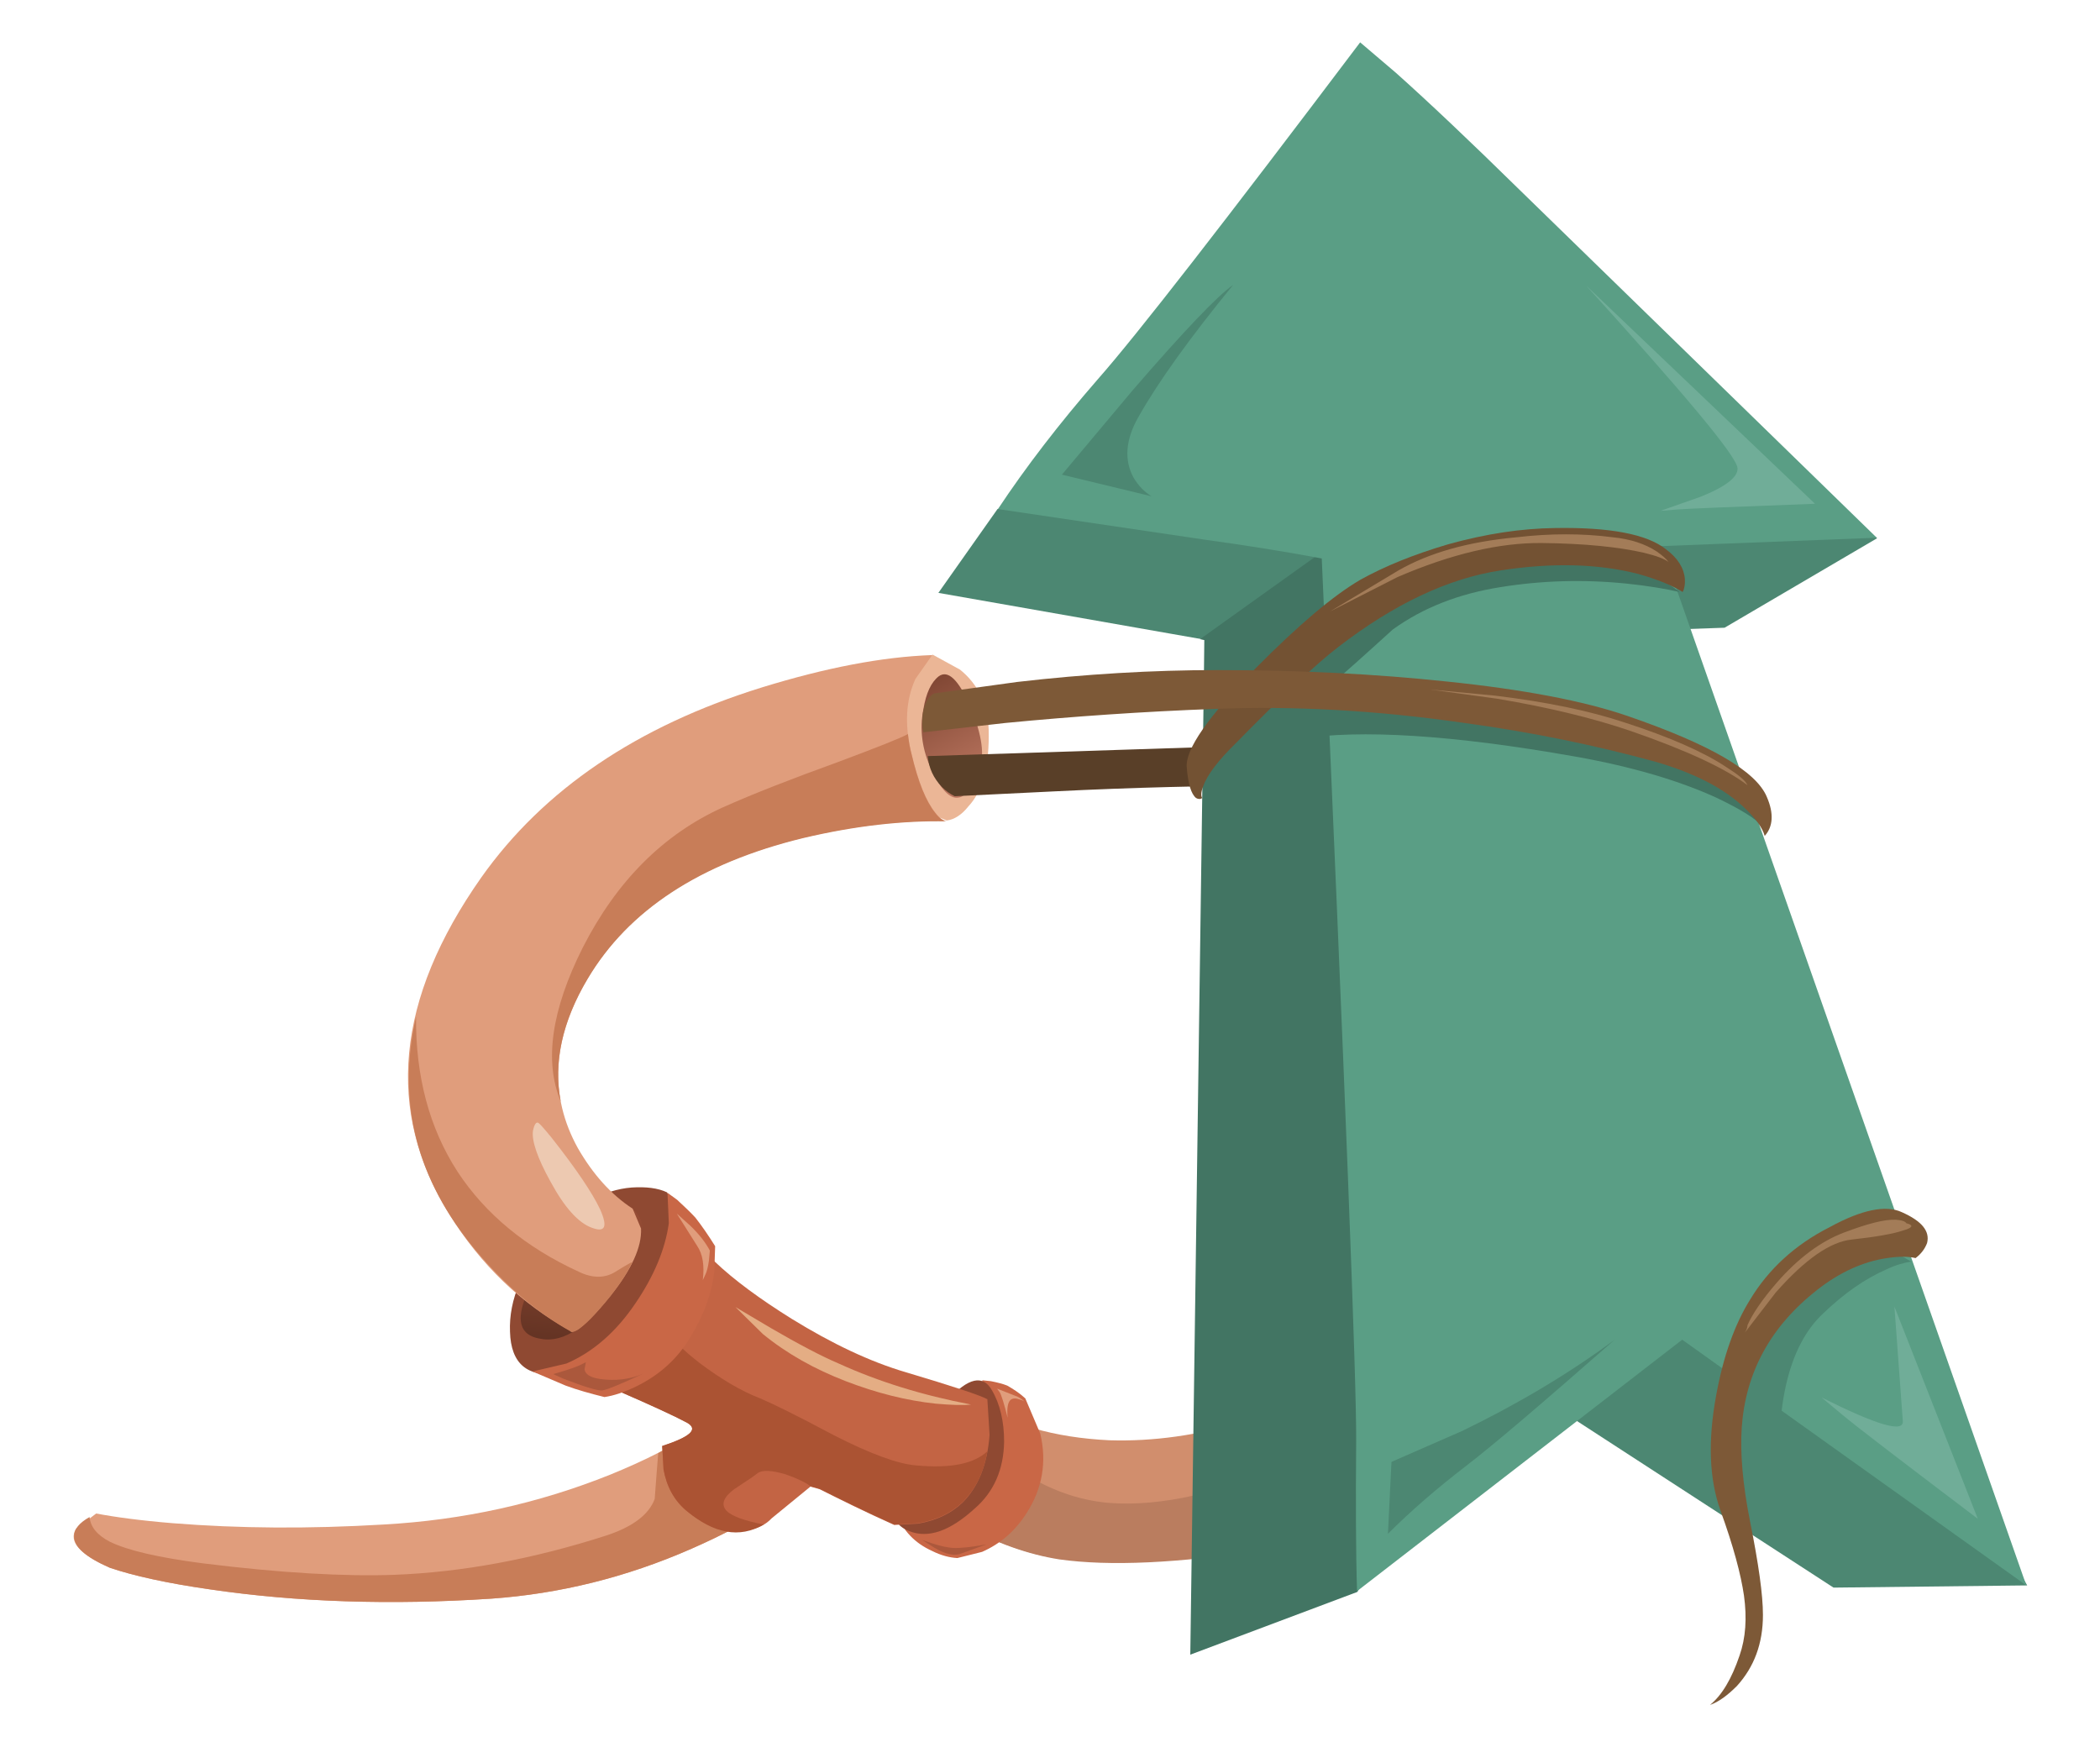 <?xml version="1.0" encoding="utf-8"?>
<!-- Generator: Adobe Illustrator 20.1.0, SVG Export Plug-In . SVG Version: 6.00 Build 0)  -->
<svg version="1.1" id="Layer_1" xmlns="http://www.w3.org/2000/svg" xmlns:xlink="http://www.w3.org/1999/xlink" x="0px" y="0px"
	 viewBox="0 0 476 396" style="enable-background:new 0 0 476 396;" xml:space="preserve">
<style type="text/css">
	.st0{fill:#D18E6D;}
	.st1{fill:#BA7D5F;}
	.st2{fill:#C96746;}
	.st3{fill:#8F4932;}
	.st4{fill:#E09D7C;}
	.st5{fill:#AB583C;}
	.st6{fill:#C87D58;}
	.st7{fill:#C36444;}
	.st8{fill:#AB5333;}
	.st9{fill:#E4AD84;}
	.st10{fill:url(#SVGID_1_);}
	.st11{fill:#EBB696;}
	.st12{fill:url(#SVGID_2_);}
	.st13{fill:#EDC9B1;}
	.st14{fill:#593F28;}
	.st15{fill:#4C8772;}
	.st16{fill:#427563;}
	.st17{fill:#5A9E85;}
	.st18{fill:#70AD98;}
	.st19{fill:#7D5937;}
	.st20{fill:#A37C58;}
	.st21{fill:#735233;}
</style>
<g transform="matrix( 1, 0, 0, 1, 0,0) ">
	<g>
		<g id="Layer0_0_MEMBER_0_FILL">
			<path class="st0" d="M360.9,317.7c13.7-9.4,25.2-18.4,34.5-27.1l-4.3-12.8c-1.7-5.3-5.4-9.6-11.2-12.8l-8-3.2
				c-0.6,2.3-3.6,6-8.8,10.9c-10.2,9.9-26.4,21.5-48.7,34.8c-22.1,13.3-43.1,19.6-62.9,19c-6.3-0.3-12-1.2-17.2-2.7l-5.9-2.4
				l-10.2,9.4c-6,6.7-6.5,11.4-1.6,14c8.2,4.5,15.5,7.2,22,8.3c11.5,1.9,27.6,1.3,48.2-1.9C308.9,347.7,333.6,336.5,360.9,317.7z"/>
		</g>
	</g>
</g>
<g transform="matrix( 1, 0, 0, 1, 0,0) ">
	<g>
		<g id="Layer0_0_MEMBER_1_FILL">
			<path class="st1" d="M371.9,261.8c-2.6,11.3-11.5,23.6-26.8,36.9c-14.9,13.1-32,23.9-51.2,32.4c-16.6,7.3-30.8,10.5-42.5,9.6
				c-7.2-0.6-14.2-3.2-20.9-7.7l-12.1,12.8c7.4,4,14.7,6.6,21.7,7.7c11.4,1.6,27,0.9,46.8-2.2c22-3.5,46.7-14.7,74.1-33.5
				c13.7-9.4,25.2-18.4,34.5-27.1l-4.3-12.8c-1.7-5.3-5.4-9.6-11.2-12.8L371.9,261.8z"/>
		</g>
	</g>
</g>
<g transform="matrix( 1, 0, 0, 1, 0,0) ">
	<g>
		<g id="Layer0_1_MEMBER_0_FILL">
			<path class="st2" d="M235.8,325l-3.4-8c-1.3-1.2-2.7-2.1-4.1-2.9c-1-0.4-2.2-0.7-3.7-1l-1.9-0.2l-2.9,8.6l-9.1,8.5
				c-6,6.2-8.5,10.5-7.5,13.1c1.4,3.8,4.1,6.7,8.1,8.5c2,1,3.9,1.5,5.7,1.6l5.6-1.4c4.1-1.8,7.5-4.7,10.1-8.8
				C236.3,337.4,237.3,331.4,235.8,325z"/>
		</g>
	</g>
</g>
<g transform="matrix( 1, 0, 0, 1, 0,0) ">
	<g>
		<g id="Layer0_1_MEMBER_1_FILL">
			<path class="st3" d="M224.8,315.1c-2-3.5-5.3-2.8-9.9,2.2c-3.9,4.4-7.6,10.4-10.9,18c-2.8,6.3-2.1,10.2,2.1,11.8
				c4.3,1.7,9.2,0,14.8-5.1c4.4-3.8,6.6-8.9,6.7-15.2C227.6,322.3,226.7,318.3,224.8,315.1z"/>
		</g>
	</g>
</g>
<g transform="matrix( 1, 0, 0, 1, 0,0) ">
	<g>
		<g id="Layer0_1_MEMBER_2_FILL">
			<path class="st4" d="M228.4,321.4c-0.2-2,0-3.4,0.6-4c0.4-0.4,1.1-0.5,1.9-0.2c0.5,0.1,1,0.3,1.3,0.5c-0.4-0.4-1-0.8-1.6-1.1
				l-4.6-1.8l0.6,0.8C227,316.3,227.6,318.2,228.4,321.4z"/>
		</g>
	</g>
</g>
<g transform="matrix( 1, 0, 0, 1, 0,0) ">
	<g>
		<g id="Layer0_1_MEMBER_3_FILL">
			<path class="st5" d="M209,349.1l1.6,1c2.8,1.9,5.1,2.7,6.9,2.2l6.1-2.2c-3.3,0.6-5.9,0.9-7.7,0.8c-1.2-0.1-2.7-0.4-4.5-1
				L209,349.1z"/>
		</g>
	</g>
</g>
<g transform="matrix( 1, 0, 0, 1, 0,0) ">
	<g>
		<g id="Layer0_2_MEMBER_0_FILL">
			<path class="st4" d="M164.8,320.9l-7.7,3.8c-4.5,3.1-10.7,6.3-18.8,9.6c-16.2,6.5-33.3,10.3-51.4,11.3c-16.8,1-32.7,0.9-47.7-0.3
				c-7.4-0.6-13.2-1.4-17.4-2.2l-4.6,3.5c-1.7,2.9,0.9,5.8,7.7,8.8c5.3,1.8,12.9,3.5,22.7,4.9c19.7,2.9,41,3.6,63.8,2.1
				c15.4-1.1,30.5-4.8,45.3-11.3c7.3-3.2,13.1-6.3,17.4-9.4c2.4-2,4.5-4.3,6.2-6.9c3.3-5.2,3-9.3-1-12.3
				C175.5,319.5,170.6,319,164.8,320.9z"/>
		</g>
	</g>
</g>
<g transform="matrix( 1, 0, 0, 1, 0,0) ">
	<g>
		<g id="Layer0_2_MEMBER_1_FILL">
			<path class="st6" d="M179.3,322.5c-3.8-3-8.7-3.5-14.5-1.6l-15.6,8.5c-0.2,2.6-0.5,6-0.8,10.4c-1.3,3.5-4.9,6.3-11,8.3
				c-16.5,5.3-32.5,8.3-48,8.9c-11.3,0.4-25.7-0.4-43.4-2.6c-10-1.3-17-2.9-21.1-4.9c-2.9-1.5-4.4-3.4-4.6-5.6
				c-2.3,1.3-3.5,2.7-3.5,4.3c-0.1,2.4,2.6,4.8,8.1,7.2c5.3,1.8,12.9,3.5,22.7,4.9c19.7,2.9,41,3.6,63.8,2.1
				c15.4-1.1,30.5-4.8,45.3-11.3c7.3-3.2,13.1-6.3,17.4-9.4c2.4-2,4.5-4.3,6.2-6.9C183.5,329.6,183.2,325.5,179.3,322.5z"/>
		</g>
	</g>
</g>
<g transform="matrix( 1, 0, 0, 1, 0,0) ">
	<g>
		<g id="Layer0_2_MEMBER_2_FILL">
			<path class="st7" d="M145,282c-6.8,1.9-11.3,6.3-13.6,13.2c-1.7,5.2-2.3,9.5-1.9,12.9c0.3,1.6,0.7,2.7,1.3,3.4l9.3,3.8
				c7.6,3.3,12.8,5.7,15.6,7.2c2.7,1.5,0.8,3.2-5.6,5.3l0.3,5.3c0.7,3.9,2.4,7,5.1,9.3c4.9,4,9.6,5.5,14,4.5
				c2.3-0.4,4.1-1.3,5.4-2.7l8.8-7.2l2.1,0.6c4.6,2.3,10.2,5.1,16.9,8.1l5.4-0.3c4.1-0.7,7.5-2.3,10.1-4.8c3.6-3.6,5.6-8.7,6.1-15.3
				l-0.5-8.1c-1.6-0.9-7.7-2.9-18.4-6.1c-8.2-2.4-16.8-6.5-25.9-12.1c-7.2-4.5-13.1-8.8-17.6-13.1C157.3,281.3,151.6,280,145,282z"
				/>
		</g>
	</g>
</g>
<g transform="matrix( 1, 0, 0, 1, 0,0) ">
	<g>
		<g id="Layer0_2_MEMBER_3_FILL">
			<path class="st8" d="M130.8,311.5l9.3,3.8c7.6,3.3,12.8,5.7,15.6,7.2c2.7,1.5,0.8,3.2-5.6,5.3l0.3,5.3c0.7,3.9,2.4,7,5.1,9.3
				c6.3,5.3,12.1,6.4,17.6,3.2c-4.5-0.9-7.3-1.9-8.5-3.2c-1.2-1.4-0.6-3,1.8-4.8c2.9-1.9,4.7-3.1,5.4-3.7c1.1-0.7,3.1-0.6,6.2,0.3
				c2.6,0.9,4.5,1.8,5.7,2.7l2.1,0.6c4.6,2.3,10.2,5.1,16.9,8.1l5.4-0.3c4.1-0.7,7.5-2.3,10.1-4.8c3-3,4.8-6.8,5.6-11.5
				c-3.1,2.9-8.5,3.9-16.1,3.2c-4.1-0.3-10.4-2.6-18.8-6.9c-8.6-4.6-14.2-7.3-16.6-8.3c-4.4-1.7-8.9-4.4-13.7-8
				c-5.7-4.4-8.8-8.2-9.1-11.5l-0.8,1.6c-9.3,5.5-15.4,9-18.4,10.4l-0.5,0.2C130.1,310.6,130.4,311.2,130.8,311.5z"/>
		</g>
	</g>
</g>
<g transform="matrix( 1, 0, 0, 1, 0,0) ">
	<g>
		<g id="Layer0_2_MEMBER_4_FILL">
			<path class="st9" d="M174.8,301.1l-8.1-4.8l6.2,6.1c5.5,4.5,11.8,8,18.8,10.7c7,2.7,13.8,4.4,20.4,5.1c3.4,0.3,6.1,0.4,8,0.2
				c-11-2.1-21-5.2-30-9.3C186.1,307.4,181,304.7,174.8,301.1z"/>
		</g>
	</g>
</g>
<g transform="matrix( 1, 0, 0, 1, 0,0) ">
	<g>
		<g id="Layer0_3_MEMBER_0_FILL">
			<path class="st3" d="M115.6,301.9c0.2,7.2,3.9,10.4,11,9.4c6-0.9,12.4-5.3,19.5-13.4l8.9-11.8c0.5-3.6,0.1-7.3-1.4-11.2l-2.4-4.6
				c-2.1-1-4.8-1.3-8-1.1c-6.5,0.5-12.5,4-18,10.4C118.5,287.1,115.3,294.6,115.6,301.9z"/>
		</g>
	</g>
</g>
<g transform="matrix( 1, 0, 0, 1, 0,0) ">
	<g>
		<g id="Layer0_3_MEMBER_1_FILL">
			<path class="st2" d="M144,295.5c-4.4,6.5-9.6,11-15.6,13.6l-7.7,1.8l7.5,3.2c2.7,1,5.6,1.8,8.8,2.6c2.1-0.3,4.5-1.1,7.2-2.4
				c5.3-2.6,9.4-6.3,12.3-11.2c3-4.9,4.8-9.8,5.4-14.7l0.2-5.9c-1.5-2.4-3-4.6-4.5-6.5c-1.2-1.3-2.6-2.6-4.1-4l-2.2-1.6l0.3,6.9
				C150.8,283.1,148.3,289.2,144,295.5z"/>
		</g>
	</g>
</g>
<g transform="matrix( 1, 0, 0, 1, 0,0) ">
	<g>
		<g id="Layer0_3_MEMBER_2_FILL">
			
				<linearGradient id="SVGID_1_" gradientUnits="userSpaceOnUse" x1="130.332" y1="92.287" x2="133.444" y2="136.099" gradientTransform="matrix(1 0 0 -1 0 402.667)">
				<stop  offset="0" style="stop-color:#592E20"/>
				<stop  offset="1" style="stop-color:#A35339"/>
			</linearGradient>
			<path class="st10" d="M143.4,274.1c-2.4-2-6.2-1.1-11.2,2.9c-3.9,3.1-7.1,6.5-9.6,10.4c-6.1,9.8-6.1,15.2,0,16.1
				c5.2,1,11-2.9,17.2-11.7C146.1,283.1,147.3,277.2,143.4,274.1z"/>
		</g>
	</g>
</g>
<g transform="matrix( 1, 0, 0, 1, 0,0) ">
	<g>
		<g id="Layer0_3_MEMBER_3_FILL">
			<path class="st4" d="M160.9,283.5c-0.9-1.7-2.3-3.6-4.5-5.7l-3-2.7l4.6,7.3c1.3,1.9,1.7,4.5,1.3,7.8l0.6-1.3
				c0.3-0.6,0.6-1.7,0.8-3.2L160.9,283.5z"/>
		</g>
	</g>
</g>
<g transform="matrix( 1, 0, 0, 1, 0,0) ">
	<g>
		<g id="Layer0_3_MEMBER_4_FILL">
			<path class="st5" d="M136,312.6c-2.2-0.3-3.4-1.1-3.5-2.2l0.3-1.6l-1,0.5c-0.7,0.4-2.9,1.2-6.4,2.2l2.2,1
				c4.9,1.9,7.9,2.8,8.9,2.7c1.3-0.2,4.3-1.5,9.3-3.8C142.8,312.7,139.5,313.1,136,312.6z"/>
		</g>
	</g>
</g>
<g transform="matrix( 1, 0, 0, 1, 0,0) ">
	<g>
		<g id="Layer0_4_MEMBER_0_FILL">
			<path class="st11" d="M224.1,165.4c-0.2-5.7-2.4-10.3-6.5-13.6l-6.2-3.4l-17.6,13.2l2.6,17.1l18.2,7.3c1.7-0.2,3.4-1.3,4.9-3.2
				C222.8,179.3,224.3,173.4,224.1,165.4z"/>
		</g>
	</g>
</g>
<g transform="matrix( 1, 0, 0, 1, 0,0) ">
	<g>
		<g id="Layer0_4_MEMBER_1_FILL">
			<path class="st4" d="M207.5,153.9l3.8-5.4c-11.4,0.4-24.2,2.9-38.5,7.3c-28.4,8.8-49.6,23.2-63.7,43.1
				c-19.4,27.6-21.8,53-7.3,76.3c7.2,11.6,16.4,20.4,27.5,26.5c0.2,0.3,0.7,0.2,1.6-0.3c1.7-1.1,4.2-3.6,7.5-7.7
				c4.8-6,7.1-11,6.9-15.2l-1.9-4.5c-4.9-3.2-9-7.8-12.4-13.7c-6.6-11.9-5.9-24.7,2.2-38.5c9.2-15.5,25.4-26.2,48.8-31.9
				c11.8-2.8,22.7-4,32.6-3.8c-0.7,0-1.6-0.6-2.6-1.9c-2.1-2.6-3.9-7-5.4-13.4C205,164.4,205.3,158.7,207.5,153.9z"/>
		</g>
	</g>
</g>
<g transform="matrix( 1, 0, 0, 1, 0,0) ">
	<g>
		<g id="Layer0_4_MEMBER_2_FILL">
			
				<linearGradient id="SVGID_2_" gradientUnits="userSpaceOnUse" x1="209.32" y1="246.82" x2="221.131" y2="225.114" gradientTransform="matrix(1 0 0 -1 0 402.667)">
				<stop  offset="0" style="stop-color:#824835"/>
				<stop  offset="1" style="stop-color:#BA755F"/>
			</linearGradient>
			<path class="st12" d="M220,160.3c-2.7-6.2-5.1-8.5-7.2-7c-1.7,1.3-2.9,3.8-3.5,7.5c-0.9,4.6-0.3,9.1,1.8,13.6
				c2.2,4.7,4.3,6.8,6.2,6.4c1.5-0.2,3-2.2,4.6-6.1C223.3,171.4,222.6,166.6,220,160.3z"/>
		</g>
	</g>
</g>
<g transform="matrix( 1, 0, 0, 1, 0,0) ">
	<g>
		<g id="Layer0_4_MEMBER_3_FILL">
			<path class="st6" d="M127.1,249.7c-1.7-8.8,0.3-18.1,6.1-27.8c9.2-15.5,25.4-26.2,48.8-31.9c11.8-2.8,22.7-4,32.6-3.8
				c-0.7,0-1.6-0.6-2.6-1.9c-2.1-2.6-3.9-7-5.4-13.4c-0.3-1.1-0.6-2.6-0.8-4.5c-1.6,0.9-6.9,3-16,6.4c-10.5,3.8-19.2,7.2-25.9,10.2
				c-13.5,6.1-24.1,16.7-31.8,31.8C125,228.9,123.3,240.6,127.1,249.7z"/>
		</g>
	</g>
</g>
<g transform="matrix( 1, 0, 0, 1, 0,0) ">
	<g>
		<g id="Layer0_4_MEMBER_4_FILL">
			<path class="st6" d="M107.8,283.4c6.8,8.1,14,14.2,21.5,18.4c0.2,0.3,0.7,0.2,1.6-0.3c1.7-1.1,4.2-3.6,7.5-7.7
				c2.1-2.7,3.8-5.2,4.9-7.7c-0.1,0-1.4,0.7-3.8,2.2c-2.4,1.5-5.2,1.5-8.3,0c-12-5.5-21.2-13.1-27.5-22.7
				c-6.4-9.9-9.5-21.6-9.4-35.1C89.9,249.8,94.4,267.4,107.8,283.4z"/>
		</g>
	</g>
</g>
<g transform="matrix( 1, 0, 0, 1, 0,0) ">
	<g>
		<g id="Layer0_4_MEMBER_5_FILL">
			<path class="st13" d="M136,274.1c-1.7-3.6-5.3-9-10.9-16.1c-1.7-2.1-2.7-3.2-3-3.4c-0.5-0.4-1,0.2-1.3,1.8c-0.3,2.2,1,6.1,4,11.5
				c3.2,5.9,6.3,9.3,9.3,10.4C137.2,279.5,137.8,278.1,136,274.1z"/>
		</g>
	</g>
</g>
<g transform="matrix( 1, 0, 0, 1, 0,0) ">
	<g>
		<g id="Layer0_5_MEMBER_0_FILL">
			<path class="st14" d="M349.1,167.4c12.4-3.5,23.4-7.1,32.7-10.7c1.6-0.6-6.1,1.2-23.1,5.6c-10.6,2.8-38.6,5.1-83.8,7l-64.6,2.1
				c0.2,2.7,1.3,5,3.2,7c1,1,1.9,1.6,2.9,2.1l22.5-1.1c18.1-0.9,34.8-1.3,50.1-1.3S324.3,174.5,349.1,167.4z"/>
		</g>
	</g>
</g>
<g transform="matrix( 1, 0, 0, 1, 0,0) ">
	<g>
		<g id="Layer0_6_MEMBER_0_FILL">
			<path class="st15" d="M351.2,143.7l39.7-1.4l34.6-20.3l-52.2-31.8l-147.2,25.2l-13.4,19L273,145l0.5,221.5l34.2-5.7l5.6-9.3
				l40.4-31.8l61.9,40.2l43.9-0.5l-55.2-96.4L351.2,143.7z"/>
		</g>
	</g>
</g>
<g transform="matrix( 1, 0, 0, 1, 0,0) ">
	<g>
		<g id="Layer0_6_MEMBER_1_FILL">
			<path class="st16" d="M326.1,184.1l-24.6-60.3L272,144.9l1,0.2l-3.2,230l37.8-14.2l5.6-9.3l1.9-1.6L326.1,184.1z"/>
		</g>
	</g>
</g>
<g transform="matrix( 1, 0, 0, 1, 0,0) ">
	<g>
		<g id="Layer0_6_MEMBER_2_FILL">
			<path class="st17" d="M316.4,16.5l-8.1-6.9c-30.8,40.8-50.5,66.2-59.4,76.3c-8.8,10.1-16.4,20-22.7,29.5l46.6,6.9
				c9.4,1.3,18.3,2.7,26.8,4.3c5.3,120,7.9,186.7,7.8,200.1s-0.1,24.7,0.2,34l73.7-57l78,55.7l-82.7-235.6l48.8-1.9l-81.1-79
				C333.3,32.1,323.9,23.2,316.4,16.5z"/>
		</g>
	</g>
</g>
<g transform="matrix( 1, 0, 0, 1, 0,0) ">
	<g>
		<g id="Layer0_6_MEMBER_3_FILL">
			<path class="st18" d="M359.5,64.7c22.1,24.4,33.6,38.1,34.3,41.2c0.4,2-2.3,4.3-8.3,6.7l-9.1,3.2l3.7-0.3
				c2.4-0.2,12.9-0.6,31.3-1.3L359.5,64.7z"/>
		</g>
	</g>
</g>
<g transform="matrix( 1, 0, 0, 1, 0,0) ">
	<g>
		<g id="Layer0_6_MEMBER_4_FILL">
			<path class="st18" d="M429.4,296.2l1.9,25.9c0.3,2.8-5.8,1-18.4-5.3l4.8,4c3.1,2.6,13.3,10.4,30.6,23.5L429.4,296.2z"/>
		</g>
	</g>
</g>
<g transform="matrix( 1, 0, 0, 1, 0,0) ">
	<g>
		<g id="Layer0_6_MEMBER_5_FILL">
			<path class="st15" d="M366,303.7c-10.4,7.7-22,14.6-34.6,20.7l-16,7l-0.8,16.3c5.2-5.2,11.1-10.3,17.6-15.3
				C338.6,327.5,349.8,317.9,366,303.7z"/>
		</g>
	</g>
</g>
<g transform="matrix( 1, 0, 0, 1, 0,0) ">
	<g>
		<g id="Layer0_6_MEMBER_6_FILL">
			<path class="st15" d="M256.8,88.4l-16.1,19.2l20.3,4.9c-1.6-1-3-2.4-4.1-4.3c-2.1-3.9-1.8-8.5,1.1-13.6c4.5-8,11.7-18,21.5-30
				C275.9,67.1,268.3,75.1,256.8,88.4z"/>
		</g>
	</g>
</g>
<g transform="matrix( 1, 0, 0, 1, 0,0) ">
	<g>
		<g id="Layer0_6_MEMBER_7_FILL">
			<path class="st16" d="M291.2,160.3l3.2,7.2c14-2.2,34.9-0.9,62.6,4c13,2.3,23.7,5.5,32.2,9.4c5.4,2.6,8.8,4.7,10.2,6.4
				c0.9,0.9,0-1.2-2.6-6.1c-0.5-0.5-2.1-1.7-4.6-3.5c-2.8-2-4.6-3.2-5.6-3.5c-31-9.3-49.4-14.3-55.2-15.2c-3.5-0.4-9.4-0.8-17.7-1.1
				c-8.9-0.3-13.5-0.5-13.7-0.5c-1.5-0.1-3.4,0.4-5.7,1.4L291.2,160.3z"/>
		</g>
	</g>
</g>
<g transform="matrix( 1, 0, 0, 1, 0,0) ">
	<g>
		<g id="Layer0_6_MEMBER_8_FILL">
			<path class="st16" d="M296.9,152.2c1.4,1.3,2.8,2.4,4.3,3.4c3.1-2.6,7.9-6.9,14.5-12.9c6.8-4.9,14.9-8.1,24.4-9.6
				c9.3-1.5,18.8-1.8,28.6-0.8c4.9,0.5,8.9,1.2,12,1.9c-4.1-3.3-8.6-5.4-13.2-6.4c-11.2-2.3-21.1-3-29.8-1.9
				c-5.2,0.5-13.8,3.9-25.7,10.2c-11,5.7-17,9.4-18,11C293.2,148,294.2,149.7,296.9,152.2z"/>
		</g>
	</g>
</g>
<g transform="matrix( 1, 0, 0, 1, 0,0) ">
	<g>
		<g id="Layer0_6_MEMBER_9_FILL">
			<path class="st15" d="M390.4,313.4c-0.7,3.6-1.1,5.9-1.1,6.9l14.4,8.8l-0.2-1.6c-0.1-4.5,0.3-8.9,1.3-13.4
				c1.6-7.1,4.4-12.6,8.5-16.4c4.7-4.5,9.4-7.8,14.2-9.9c2.3-1.1,4.3-1.6,5.7-1.8c-4.3-2.7-8.5-4-12.8-4c-2.8,0-7.9,3.5-15.5,10.4
				c-6.4,6-10.4,10.2-12.1,12.8C392,306.5,391.2,309.2,390.4,313.4z"/>
		</g>
	</g>
</g>
<g transform="matrix( 1, 0, 0, 1, 0,0) ">
	<g>
		<g id="Layer0_7_MEMBER_0_FILL">
			<path class="st19" d="M396.7,294.6c-3.5,5.6-6.1,12.9-7.7,21.7c-1.9,10.3-1.6,19,1,26.2c2.9,8,4.6,14.4,5.3,19.2
				c0.7,5.1,0.4,9.6-1,13.6c-1.8,5.3-4,9-6.7,11.2c2-0.7,4-2.2,6.1-4.3c3.9-4.3,5.9-9.6,5.9-16.1c0-4.6-1-11.6-2.9-21.1
				c-1.7-8.5-2.3-15.7-1.9-21.5c0.9-12.4,6.5-22.8,17.1-31.1c5.1-4,10.4-6.4,15.8-7.2c2.7-0.4,4.8-0.4,6.5,0c1.3-1,2.1-2.1,2.6-3.4
				c0.7-2.7-1.2-5-5.7-7c-3.6-1.7-9.1-0.6-16.4,3.4C406.8,282.2,400.8,287.8,396.7,294.6z"/>
		</g>
	</g>
</g>
<g transform="matrix( 1, 0, 0, 1, 0,0) ">
	<g>
		<g id="Layer0_7_MEMBER_1_FILL">
			<path class="st20" d="M395.5,302.1l7-9.1c6.7-7.6,12.4-11.5,17.2-12c5.5-0.6,9.5-1.3,11.8-2.1c2.1-0.6,2.3-1.2,0.6-1.6
				c-0.2-0.4-1-0.7-2.4-0.8c-2.6-0.1-6.4,0.9-11.7,2.9c-5.3,2-10.4,5.8-15.2,11.3c-3.4,3.9-5.6,7.2-6.7,9.7
				C396.1,301,395.8,301.6,395.5,302.1z"/>
		</g>
	</g>
</g>
<g transform="matrix( 1, 0, 0, 1, 0,0) ">
	<g>
		<g id="Layer0_8_MEMBER_0_FILL">
			<path class="st21" d="M308.4,131.4c-6.2,3.6-14.1,10.3-23.8,20.1c-10.7,10.9-16,18.4-15.6,22.5c0.3,3.7,1,6,2.1,6.9
				c0.5,0.3,1,0.3,1.4,0c-0.3-0.4-0.3-1.3,0.2-2.6c0.9-2.6,3.4-5.9,7.5-9.9c10.2-10.4,17.9-17.7,23.1-21.7
				c12.7-9.8,25-15.6,36.9-17.4c11.7-1.8,22.1-1.5,31.1,0.8c4.6,1.3,7.9,2.7,10.1,4.1c0.4-0.7,0.6-1.8,0.5-3
				c-0.2-2.4-1.6-4.7-4.3-6.7c-4.3-3.4-12.6-5-25.1-4.8c-7.7,0.1-15.7,1.3-24.3,3.7C320.4,125.7,313.8,128.4,308.4,131.4z"/>
		</g>
	</g>
</g>
<g transform="matrix( 1, 0, 0, 1, 0,0) ">
	<g>
		<g id="Layer0_8_MEMBER_1_FILL">
			<path class="st20" d="M301.5,138.6l15.3-7.8c12.1-5.2,23-7.8,32.7-7.7s17.4,0.9,23.1,2.2c2.9,0.7,4.7,1.4,5.6,2.1
				c-0.5-0.7-1.4-1.5-2.7-2.4c-2.6-1.7-5.9-2.8-9.9-3.2c-6.9-0.9-14.2-0.9-21.9,0c-10.9,1-19.7,3.5-26.7,7.5L301.5,138.6z"/>
		</g>
	</g>
</g>
<g transform="matrix( 1, 0, 0, 1, 0,0) ">
	<g>
		<g id="Layer0_9_MEMBER_0_FILL">
			<path class="st19" d="M275.5,160.7c17.6-0.7,36.4,0.3,56.5,3.2c15.4,2.1,29.8,5.1,43.3,8.8c8.9,2.6,15.7,6.1,20.4,10.7
				c2.3,2.2,3.8,4.3,4.3,6.1c1.9-2.1,2.1-5.1,0.5-8.8c-2.4-5.9-13-12-31.6-18.4c-9.9-3.4-23.5-6-40.9-7.8c-16-1.7-33.3-2.6-52-2.6
				c-14.8,0-30,0.9-45.5,2.7l-18.8,2.6c-1.5,0.9-2.3,2.6-2.6,5.1c-0.1,1.3-0.1,2.5,0.2,3.7l18.5-2.1
				C243.3,162.4,259.2,161.3,275.5,160.7z"/>
		</g>
	</g>
</g>
<g transform="matrix( 1, 0, 0, 1, 0,0) ">
	<g>
		<g id="Layer0_9_MEMBER_1_FILL">
			<path class="st20" d="M339.4,158.4c11.9,2,22,4.5,30.2,7.3c12.7,4.4,21.5,8.5,26.5,12.3c-0.5-1.1-2.1-2.4-4.8-4.1
				c-5.1-3.4-12.8-6.8-23-10.1c-8.1-2.7-17.9-4.7-29.4-6.1l-14.8-1.4L339.4,158.4z"/>
		</g>
	</g>
</g>
</svg>
